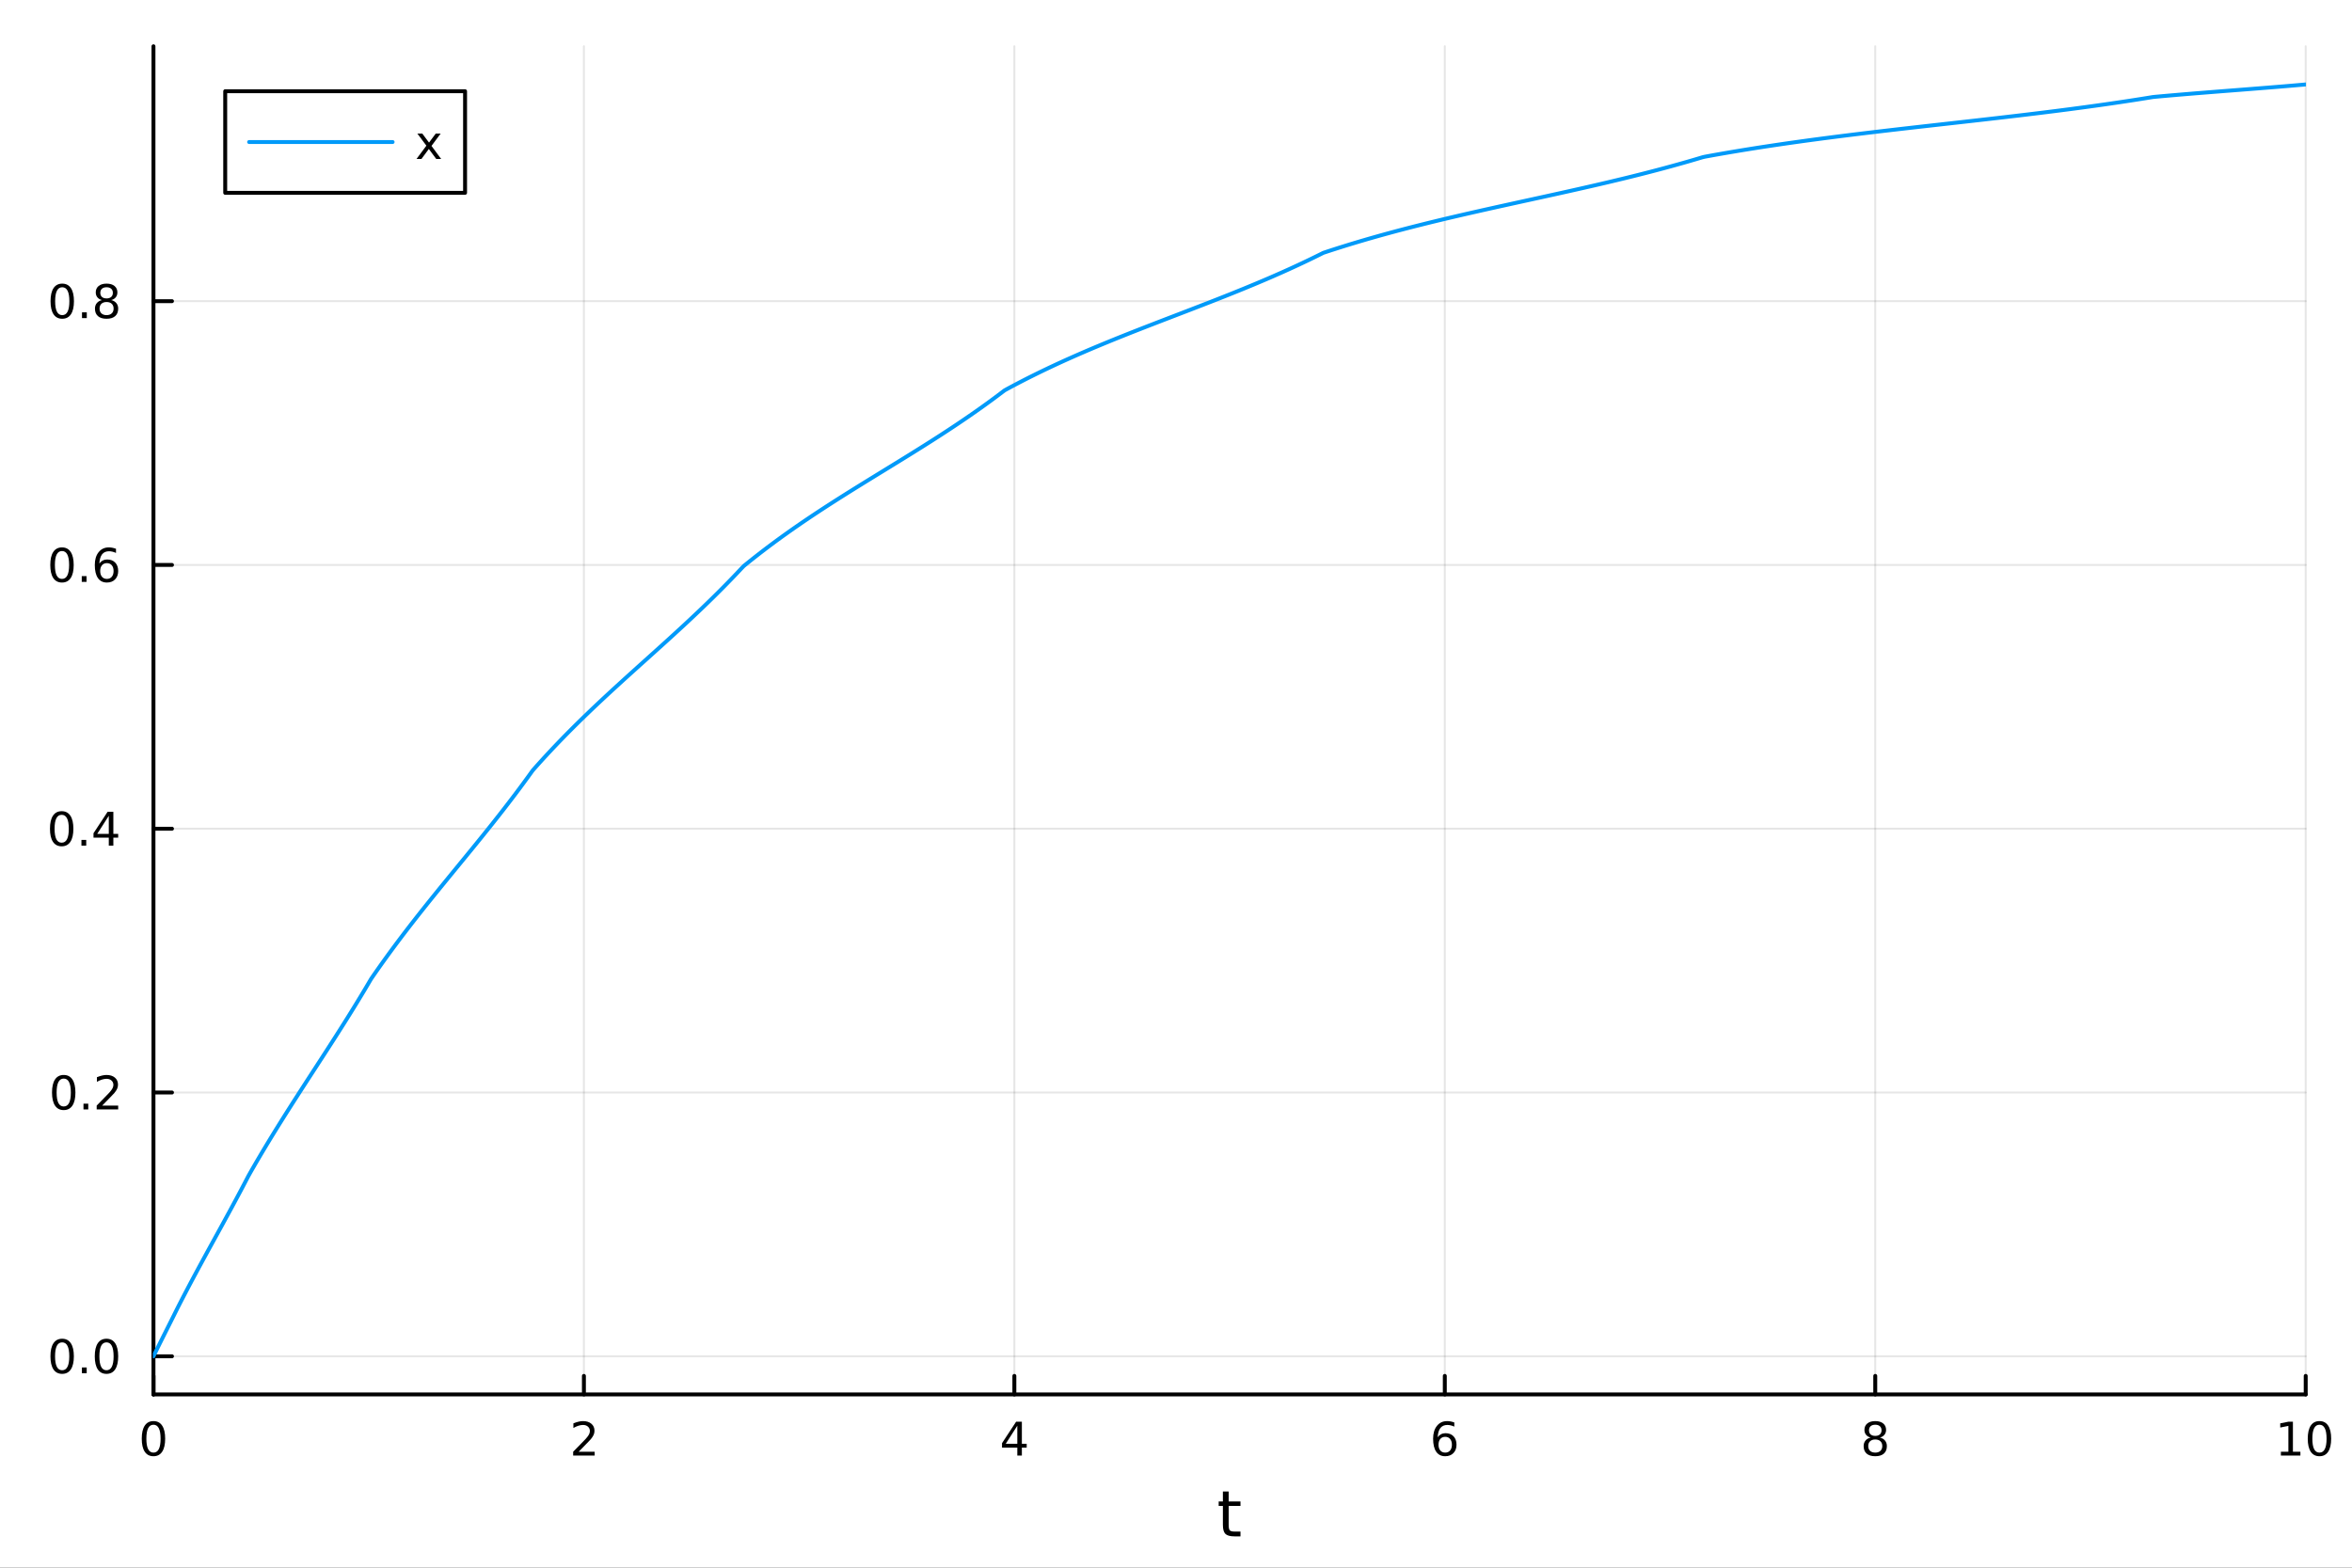 <?xml version="1.0" encoding="utf-8"?>
<svg xmlns="http://www.w3.org/2000/svg" xmlns:xlink="http://www.w3.org/1999/xlink" width="600" height="400" viewBox="0 0 2400 1600">
<rect x="0" y="0" width="2400" height="1600" fill="#333333" stroke="none"/>
<defs>
  <clipPath id="clip550">
    <rect x="0" y="0" width="2400" height="1600"/>
  </clipPath>
</defs>
<path clip-path="url(#clip550)" d="M0 1600 L2400 1600 L2400 0 L0 0  Z" fill="#ffffff" fill-rule="evenodd" fill-opacity="1"/>
<defs>
  <clipPath id="clip551">
    <rect x="480" y="0" width="1681" height="1600"/>
  </clipPath>
</defs>
<path clip-path="url(#clip550)" d="M156.598 1423.18 L2352.76 1423.18 L2352.76 47.244 L156.598 47.244  Z" fill="#ffffff" fill-rule="evenodd" fill-opacity="1"/>
<defs>
  <clipPath id="clip552">
    <rect x="156" y="47" width="2197" height="1377"/>
  </clipPath>
</defs>
<polyline clip-path="url(#clip552)" style="stroke:#000000; stroke-linecap:round; stroke-linejoin:round; stroke-width:2; stroke-opacity:0.1; fill:none" points="156.598,1423.18 156.598,47.244 "/>
<polyline clip-path="url(#clip552)" style="stroke:#000000; stroke-linecap:round; stroke-linejoin:round; stroke-width:2; stroke-opacity:0.1; fill:none" points="595.83,1423.18 595.83,47.244 "/>
<polyline clip-path="url(#clip552)" style="stroke:#000000; stroke-linecap:round; stroke-linejoin:round; stroke-width:2; stroke-opacity:0.1; fill:none" points="1035.06,1423.18 1035.06,47.244 "/>
<polyline clip-path="url(#clip552)" style="stroke:#000000; stroke-linecap:round; stroke-linejoin:round; stroke-width:2; stroke-opacity:0.1; fill:none" points="1474.29,1423.18 1474.29,47.244 "/>
<polyline clip-path="url(#clip552)" style="stroke:#000000; stroke-linecap:round; stroke-linejoin:round; stroke-width:2; stroke-opacity:0.1; fill:none" points="1913.52,1423.18 1913.52,47.244 "/>
<polyline clip-path="url(#clip552)" style="stroke:#000000; stroke-linecap:round; stroke-linejoin:round; stroke-width:2; stroke-opacity:0.1; fill:none" points="2352.76,1423.18 2352.76,47.244 "/>
<polyline clip-path="url(#clip550)" style="stroke:#000000; stroke-linecap:round; stroke-linejoin:round; stroke-width:4; stroke-opacity:1; fill:none" points="156.598,1423.18 2352.76,1423.18 "/>
<polyline clip-path="url(#clip550)" style="stroke:#000000; stroke-linecap:round; stroke-linejoin:round; stroke-width:4; stroke-opacity:1; fill:none" points="156.598,1423.18 156.598,1404.28 "/>
<polyline clip-path="url(#clip550)" style="stroke:#000000; stroke-linecap:round; stroke-linejoin:round; stroke-width:4; stroke-opacity:1; fill:none" points="595.83,1423.18 595.83,1404.28 "/>
<polyline clip-path="url(#clip550)" style="stroke:#000000; stroke-linecap:round; stroke-linejoin:round; stroke-width:4; stroke-opacity:1; fill:none" points="1035.06,1423.18 1035.06,1404.28 "/>
<polyline clip-path="url(#clip550)" style="stroke:#000000; stroke-linecap:round; stroke-linejoin:round; stroke-width:4; stroke-opacity:1; fill:none" points="1474.29,1423.18 1474.29,1404.28 "/>
<polyline clip-path="url(#clip550)" style="stroke:#000000; stroke-linecap:round; stroke-linejoin:round; stroke-width:4; stroke-opacity:1; fill:none" points="1913.52,1423.18 1913.52,1404.28 "/>
<polyline clip-path="url(#clip550)" style="stroke:#000000; stroke-linecap:round; stroke-linejoin:round; stroke-width:4; stroke-opacity:1; fill:none" points="2352.76,1423.18 2352.76,1404.28 "/>
<path clip-path="url(#clip550)" d="M156.598 1454.1 Q152.987 1454.1 151.158 1457.66 Q149.353 1461.2 149.353 1468.33 Q149.353 1475.44 151.158 1479.01 Q152.987 1482.55 156.598 1482.55 Q160.232 1482.55 162.038 1479.01 Q163.867 1475.44 163.867 1468.33 Q163.867 1461.2 162.038 1457.66 Q160.232 1454.1 156.598 1454.1 M156.598 1450.39 Q162.408 1450.39 165.464 1455 Q168.543 1459.58 168.543 1468.33 Q168.543 1477.06 165.464 1481.67 Q162.408 1486.25 156.598 1486.25 Q150.788 1486.25 147.709 1481.67 Q144.654 1477.06 144.654 1468.33 Q144.654 1459.58 147.709 1455 Q150.788 1450.39 156.598 1450.39 Z" fill="#000000" fill-rule="nonzero" fill-opacity="1" /><path clip-path="url(#clip550)" d="M590.483 1481.64 L606.802 1481.64 L606.802 1485.58 L584.858 1485.58 L584.858 1481.64 Q587.52 1478.89 592.103 1474.26 Q596.709 1469.61 597.89 1468.27 Q600.135 1465.74 601.015 1464.01 Q601.918 1462.25 601.918 1460.56 Q601.918 1457.8 599.973 1456.07 Q598.052 1454.33 594.95 1454.33 Q592.751 1454.33 590.297 1455.09 Q587.867 1455.86 585.089 1457.41 L585.089 1452.69 Q587.913 1451.55 590.367 1450.97 Q592.821 1450.39 594.858 1450.39 Q600.228 1450.39 603.422 1453.08 Q606.617 1455.77 606.617 1460.26 Q606.617 1462.39 605.807 1464.31 Q605.02 1466.2 602.913 1468.8 Q602.334 1469.47 599.233 1472.69 Q596.131 1475.88 590.483 1481.64 Z" fill="#000000" fill-rule="nonzero" fill-opacity="1" /><path clip-path="url(#clip550)" d="M1038.07 1455.09 L1026.27 1473.54 L1038.07 1473.54 L1038.07 1455.09 M1036.84 1451.02 L1042.72 1451.02 L1042.72 1473.54 L1047.65 1473.54 L1047.65 1477.43 L1042.72 1477.43 L1042.72 1485.58 L1038.07 1485.58 L1038.07 1477.43 L1022.47 1477.43 L1022.47 1472.92 L1036.84 1451.02 Z" fill="#000000" fill-rule="nonzero" fill-opacity="1" /><path clip-path="url(#clip550)" d="M1474.7 1466.44 Q1471.55 1466.44 1469.7 1468.59 Q1467.87 1470.74 1467.87 1474.49 Q1467.87 1478.22 1469.7 1480.39 Q1471.55 1482.55 1474.7 1482.55 Q1477.85 1482.55 1479.67 1480.39 Q1481.53 1478.22 1481.53 1474.49 Q1481.53 1470.74 1479.67 1468.59 Q1477.85 1466.44 1474.7 1466.44 M1483.98 1451.78 L1483.98 1456.04 Q1482.22 1455.21 1480.42 1454.77 Q1478.63 1454.33 1476.87 1454.33 Q1472.24 1454.33 1469.79 1457.45 Q1467.36 1460.58 1467.01 1466.9 Q1468.38 1464.89 1470.44 1463.82 Q1472.5 1462.73 1474.98 1462.73 Q1480.18 1462.73 1483.19 1465.9 Q1486.23 1469.05 1486.23 1474.49 Q1486.23 1479.82 1483.08 1483.03 Q1479.93 1486.25 1474.7 1486.25 Q1468.7 1486.25 1465.53 1481.67 Q1462.36 1477.06 1462.36 1468.33 Q1462.36 1460.14 1466.25 1455.28 Q1470.14 1450.39 1476.69 1450.39 Q1478.45 1450.39 1480.23 1450.74 Q1482.04 1451.09 1483.98 1451.78 Z" fill="#000000" fill-rule="nonzero" fill-opacity="1" /><path clip-path="url(#clip550)" d="M1913.52 1469.17 Q1910.19 1469.17 1908.27 1470.95 Q1906.37 1472.73 1906.37 1475.86 Q1906.37 1478.98 1908.27 1480.77 Q1910.19 1482.55 1913.52 1482.55 Q1916.86 1482.55 1918.78 1480.77 Q1920.7 1478.96 1920.7 1475.86 Q1920.7 1472.73 1918.78 1470.95 Q1916.88 1469.17 1913.52 1469.17 M1908.85 1467.18 Q1905.84 1466.44 1904.15 1464.38 Q1902.48 1462.32 1902.48 1459.35 Q1902.48 1455.21 1905.42 1452.8 Q1908.39 1450.39 1913.52 1450.39 Q1918.69 1450.39 1921.63 1452.8 Q1924.57 1455.21 1924.57 1459.35 Q1924.57 1462.32 1922.88 1464.38 Q1921.21 1466.44 1918.22 1467.18 Q1921.6 1467.96 1923.48 1470.26 Q1925.38 1472.55 1925.38 1475.86 Q1925.38 1480.88 1922.3 1483.57 Q1919.24 1486.25 1913.52 1486.25 Q1907.81 1486.25 1904.73 1483.57 Q1901.67 1480.88 1901.67 1475.86 Q1901.67 1472.55 1903.57 1470.26 Q1905.47 1467.96 1908.85 1467.18 M1907.14 1459.79 Q1907.14 1462.48 1908.8 1463.98 Q1910.49 1465.49 1913.52 1465.49 Q1916.53 1465.49 1918.22 1463.98 Q1919.94 1462.48 1919.94 1459.79 Q1919.94 1457.11 1918.22 1455.6 Q1916.53 1454.1 1913.52 1454.1 Q1910.49 1454.1 1908.8 1455.6 Q1907.14 1457.11 1907.14 1459.79 Z" fill="#000000" fill-rule="nonzero" fill-opacity="1" /><path clip-path="url(#clip550)" d="M2327.44 1481.64 L2335.08 1481.64 L2335.08 1455.28 L2326.77 1456.95 L2326.77 1452.69 L2335.04 1451.02 L2339.71 1451.02 L2339.71 1481.64 L2347.35 1481.64 L2347.35 1485.58 L2327.44 1485.58 L2327.44 1481.64 Z" fill="#000000" fill-rule="nonzero" fill-opacity="1" /><path clip-path="url(#clip550)" d="M2366.8 1454.1 Q2363.18 1454.1 2361.36 1457.66 Q2359.55 1461.2 2359.55 1468.33 Q2359.55 1475.44 2361.36 1479.01 Q2363.18 1482.55 2366.8 1482.55 Q2370.43 1482.55 2372.23 1479.01 Q2374.06 1475.44 2374.06 1468.33 Q2374.06 1461.2 2372.23 1457.66 Q2370.43 1454.1 2366.8 1454.1 M2366.8 1450.39 Q2372.61 1450.39 2375.66 1455 Q2378.74 1459.58 2378.74 1468.33 Q2378.74 1477.06 2375.66 1481.67 Q2372.61 1486.25 2366.8 1486.25 Q2360.99 1486.25 2357.91 1481.67 Q2354.85 1477.06 2354.85 1468.33 Q2354.85 1459.58 2357.91 1455 Q2360.99 1450.39 2366.8 1450.39 Z" fill="#000000" fill-rule="nonzero" fill-opacity="1" /><path clip-path="url(#clip550)" d="M1253.74 1522.27 L1253.74 1532.4 L1265.8 1532.4 L1265.8 1536.95 L1253.74 1536.95 L1253.74 1556.3 Q1253.74 1560.66 1254.92 1561.9 Q1256.13 1563.14 1259.79 1563.14 L1265.8 1563.14 L1265.8 1568.04 L1259.79 1568.04 Q1253.01 1568.04 1250.43 1565.53 Q1247.85 1562.98 1247.85 1556.3 L1247.85 1536.95 L1243.55 1536.95 L1243.55 1532.4 L1247.85 1532.4 L1247.85 1522.27 L1253.74 1522.27 Z" fill="#000000" fill-rule="nonzero" fill-opacity="1" /><polyline clip-path="url(#clip552)" style="stroke:#000000; stroke-linecap:round; stroke-linejoin:round; stroke-width:2; stroke-opacity:0.1; fill:none" points="156.598,1384.24 2352.76,1384.24 "/>
<polyline clip-path="url(#clip552)" style="stroke:#000000; stroke-linecap:round; stroke-linejoin:round; stroke-width:2; stroke-opacity:0.1; fill:none" points="156.598,1115.02 2352.76,1115.02 "/>
<polyline clip-path="url(#clip552)" style="stroke:#000000; stroke-linecap:round; stroke-linejoin:round; stroke-width:2; stroke-opacity:0.1; fill:none" points="156.598,845.808 2352.76,845.808 "/>
<polyline clip-path="url(#clip552)" style="stroke:#000000; stroke-linecap:round; stroke-linejoin:round; stroke-width:2; stroke-opacity:0.1; fill:none" points="156.598,576.593 2352.76,576.593 "/>
<polyline clip-path="url(#clip552)" style="stroke:#000000; stroke-linecap:round; stroke-linejoin:round; stroke-width:2; stroke-opacity:0.1; fill:none" points="156.598,307.378 2352.76,307.378 "/>
<polyline clip-path="url(#clip550)" style="stroke:#000000; stroke-linecap:round; stroke-linejoin:round; stroke-width:4; stroke-opacity:1; fill:none" points="156.598,1423.18 156.598,47.244 "/>
<polyline clip-path="url(#clip550)" style="stroke:#000000; stroke-linecap:round; stroke-linejoin:round; stroke-width:4; stroke-opacity:1; fill:none" points="156.598,1384.24 175.496,1384.24 "/>
<polyline clip-path="url(#clip550)" style="stroke:#000000; stroke-linecap:round; stroke-linejoin:round; stroke-width:4; stroke-opacity:1; fill:none" points="156.598,1115.02 175.496,1115.02 "/>
<polyline clip-path="url(#clip550)" style="stroke:#000000; stroke-linecap:round; stroke-linejoin:round; stroke-width:4; stroke-opacity:1; fill:none" points="156.598,845.808 175.496,845.808 "/>
<polyline clip-path="url(#clip550)" style="stroke:#000000; stroke-linecap:round; stroke-linejoin:round; stroke-width:4; stroke-opacity:1; fill:none" points="156.598,576.593 175.496,576.593 "/>
<polyline clip-path="url(#clip550)" style="stroke:#000000; stroke-linecap:round; stroke-linejoin:round; stroke-width:4; stroke-opacity:1; fill:none" points="156.598,307.378 175.496,307.378 "/>
<path clip-path="url(#clip550)" d="M63.423 1370.04 Q59.812 1370.04 57.983 1373.6 Q56.177 1377.14 56.177 1384.27 Q56.177 1391.38 57.983 1394.94 Q59.812 1398.49 63.423 1398.49 Q67.057 1398.49 68.862 1394.94 Q70.691 1391.38 70.691 1384.27 Q70.691 1377.14 68.862 1373.6 Q67.057 1370.04 63.423 1370.04 M63.423 1366.33 Q69.233 1366.33 72.288 1370.94 Q75.367 1375.52 75.367 1384.27 Q75.367 1393 72.288 1397.61 Q69.233 1402.19 63.423 1402.19 Q57.612 1402.19 54.534 1397.61 Q51.478 1393 51.478 1384.27 Q51.478 1375.52 54.534 1370.94 Q57.612 1366.33 63.423 1366.33 Z" fill="#000000" fill-rule="nonzero" fill-opacity="1" /><path clip-path="url(#clip550)" d="M83.585 1395.64 L88.469 1395.64 L88.469 1401.52 L83.585 1401.52 L83.585 1395.64 Z" fill="#000000" fill-rule="nonzero" fill-opacity="1" /><path clip-path="url(#clip550)" d="M108.654 1370.04 Q105.043 1370.04 103.214 1373.6 Q101.409 1377.14 101.409 1384.27 Q101.409 1391.38 103.214 1394.94 Q105.043 1398.49 108.654 1398.49 Q112.288 1398.49 114.094 1394.94 Q115.922 1391.38 115.922 1384.27 Q115.922 1377.14 114.094 1373.6 Q112.288 1370.04 108.654 1370.04 M108.654 1366.33 Q114.464 1366.33 117.52 1370.94 Q120.598 1375.52 120.598 1384.27 Q120.598 1393 117.52 1397.61 Q114.464 1402.19 108.654 1402.19 Q102.844 1402.19 99.765 1397.61 Q96.71 1393 96.71 1384.27 Q96.71 1375.52 99.765 1370.94 Q102.844 1366.33 108.654 1366.33 Z" fill="#000000" fill-rule="nonzero" fill-opacity="1" /><path clip-path="url(#clip550)" d="M65.02 1100.82 Q61.409 1100.82 59.58 1104.39 Q57.775 1107.93 57.775 1115.06 Q57.775 1122.16 59.58 1125.73 Q61.409 1129.27 65.02 1129.27 Q68.654 1129.27 70.46 1125.73 Q72.288 1122.16 72.288 1115.06 Q72.288 1107.93 70.46 1104.39 Q68.654 1100.82 65.02 1100.82 M65.02 1097.12 Q70.83 1097.12 73.885 1101.72 Q76.964 1106.31 76.964 1115.06 Q76.964 1123.78 73.885 1128.39 Q70.83 1132.97 65.02 1132.97 Q59.21 1132.97 56.131 1128.39 Q53.075 1123.78 53.075 1115.06 Q53.075 1106.31 56.131 1101.72 Q59.21 1097.12 65.02 1097.12 Z" fill="#000000" fill-rule="nonzero" fill-opacity="1" /><path clip-path="url(#clip550)" d="M85.182 1126.42 L90.066 1126.42 L90.066 1132.3 L85.182 1132.3 L85.182 1126.42 Z" fill="#000000" fill-rule="nonzero" fill-opacity="1" /><path clip-path="url(#clip550)" d="M104.279 1128.37 L120.598 1128.37 L120.598 1132.3 L98.654 1132.3 L98.654 1128.37 Q101.316 1125.61 105.899 1120.98 Q110.506 1116.33 111.686 1114.99 Q113.932 1112.47 114.811 1110.73 Q115.714 1108.97 115.714 1107.28 Q115.714 1104.53 113.77 1102.79 Q111.848 1101.05 108.746 1101.05 Q106.547 1101.05 104.094 1101.82 Q101.663 1102.58 98.885 1104.13 L98.885 1099.41 Q101.709 1098.28 104.163 1097.7 Q106.617 1097.12 108.654 1097.12 Q114.024 1097.12 117.219 1099.8 Q120.413 1102.49 120.413 1106.98 Q120.413 1109.11 119.603 1111.03 Q118.816 1112.93 116.709 1115.52 Q116.131 1116.19 113.029 1119.41 Q109.927 1122.6 104.279 1128.37 Z" fill="#000000" fill-rule="nonzero" fill-opacity="1" /><path clip-path="url(#clip550)" d="M62.937 831.607 Q59.325 831.607 57.497 835.172 Q55.691 838.713 55.691 845.843 Q55.691 852.949 57.497 856.514 Q59.325 860.056 62.937 860.056 Q66.571 860.056 68.376 856.514 Q70.205 852.949 70.205 845.843 Q70.205 838.713 68.376 835.172 Q66.571 831.607 62.937 831.607 M62.937 827.903 Q68.747 827.903 71.802 832.51 Q74.881 837.093 74.881 845.843 Q74.881 854.57 71.802 859.176 Q68.747 863.76 62.937 863.76 Q57.126 863.76 54.048 859.176 Q50.992 854.57 50.992 845.843 Q50.992 837.093 54.048 832.51 Q57.126 827.903 62.937 827.903 Z" fill="#000000" fill-rule="nonzero" fill-opacity="1" /><path clip-path="url(#clip550)" d="M83.098 857.209 L87.983 857.209 L87.983 863.088 L83.098 863.088 L83.098 857.209 Z" fill="#000000" fill-rule="nonzero" fill-opacity="1" /><path clip-path="url(#clip550)" d="M111.015 832.602 L99.21 851.051 L111.015 851.051 L111.015 832.602 M109.788 828.528 L115.668 828.528 L115.668 851.051 L120.598 851.051 L120.598 854.94 L115.668 854.94 L115.668 863.088 L111.015 863.088 L111.015 854.94 L95.413 854.94 L95.413 850.426 L109.788 828.528 Z" fill="#000000" fill-rule="nonzero" fill-opacity="1" /><path clip-path="url(#clip550)" d="M63.261 562.392 Q59.65 562.392 57.821 565.957 Q56.015 569.498 56.015 576.628 Q56.015 583.734 57.821 587.299 Q59.65 590.841 63.261 590.841 Q66.895 590.841 68.7 587.299 Q70.529 583.734 70.529 576.628 Q70.529 569.498 68.7 565.957 Q66.895 562.392 63.261 562.392 M63.261 558.688 Q69.071 558.688 72.126 563.295 Q75.205 567.878 75.205 576.628 Q75.205 585.355 72.126 589.961 Q69.071 594.545 63.261 594.545 Q57.45 594.545 54.372 589.961 Q51.316 585.355 51.316 576.628 Q51.316 567.878 54.372 563.295 Q57.45 558.688 63.261 558.688 Z" fill="#000000" fill-rule="nonzero" fill-opacity="1" /><path clip-path="url(#clip550)" d="M83.422 587.994 L88.307 587.994 L88.307 593.873 L83.422 593.873 L83.422 587.994 Z" fill="#000000" fill-rule="nonzero" fill-opacity="1" /><path clip-path="url(#clip550)" d="M109.071 574.73 Q105.922 574.73 104.071 576.883 Q102.242 579.035 102.242 582.785 Q102.242 586.512 104.071 588.688 Q105.922 590.841 109.071 590.841 Q112.219 590.841 114.047 588.688 Q115.899 586.512 115.899 582.785 Q115.899 579.035 114.047 576.883 Q112.219 574.73 109.071 574.73 M118.353 560.077 L118.353 564.336 Q116.594 563.503 114.788 563.063 Q113.006 562.623 111.246 562.623 Q106.617 562.623 104.163 565.748 Q101.733 568.873 101.385 575.193 Q102.751 573.179 104.811 572.114 Q106.871 571.026 109.348 571.026 Q114.557 571.026 117.566 574.197 Q120.598 577.346 120.598 582.785 Q120.598 588.109 117.45 591.327 Q114.302 594.545 109.071 594.545 Q103.075 594.545 99.904 589.961 Q96.733 585.355 96.733 576.628 Q96.733 568.434 100.621 563.572 Q104.51 558.688 111.061 558.688 Q112.82 558.688 114.603 559.035 Q116.408 559.383 118.353 560.077 Z" fill="#000000" fill-rule="nonzero" fill-opacity="1" /><path clip-path="url(#clip550)" d="M63.515 293.177 Q59.904 293.177 58.075 296.742 Q56.27 300.283 56.27 307.413 Q56.27 314.519 58.075 318.084 Q59.904 321.626 63.515 321.626 Q67.149 321.626 68.955 318.084 Q70.784 314.519 70.784 307.413 Q70.784 300.283 68.955 296.742 Q67.149 293.177 63.515 293.177 M63.515 289.473 Q69.325 289.473 72.381 294.08 Q75.46 298.663 75.46 307.413 Q75.46 316.14 72.381 320.746 Q69.325 325.329 63.515 325.329 Q57.705 325.329 54.626 320.746 Q51.571 316.14 51.571 307.413 Q51.571 298.663 54.626 294.08 Q57.705 289.473 63.515 289.473 Z" fill="#000000" fill-rule="nonzero" fill-opacity="1" /><path clip-path="url(#clip550)" d="M83.677 318.779 L88.561 318.779 L88.561 324.658 L83.677 324.658 L83.677 318.779 Z" fill="#000000" fill-rule="nonzero" fill-opacity="1" /><path clip-path="url(#clip550)" d="M108.746 308.246 Q105.413 308.246 103.492 310.029 Q101.594 311.811 101.594 314.936 Q101.594 318.061 103.492 319.843 Q105.413 321.626 108.746 321.626 Q112.08 321.626 114.001 319.843 Q115.922 318.038 115.922 314.936 Q115.922 311.811 114.001 310.029 Q112.103 308.246 108.746 308.246 M104.071 306.256 Q101.061 305.515 99.371 303.455 Q97.705 301.394 97.705 298.431 Q97.705 294.288 100.645 291.881 Q103.608 289.473 108.746 289.473 Q113.908 289.473 116.848 291.881 Q119.788 294.288 119.788 298.431 Q119.788 301.394 118.098 303.455 Q116.432 305.515 113.445 306.256 Q116.825 307.043 118.7 309.334 Q120.598 311.626 120.598 314.936 Q120.598 319.959 117.52 322.644 Q114.464 325.329 108.746 325.329 Q103.029 325.329 99.95 322.644 Q96.895 319.959 96.895 314.936 Q96.895 311.626 98.793 309.334 Q100.691 307.043 104.071 306.256 M102.358 298.871 Q102.358 301.556 104.024 303.061 Q105.714 304.566 108.746 304.566 Q111.756 304.566 113.445 303.061 Q115.158 301.556 115.158 298.871 Q115.158 296.186 113.445 294.681 Q111.756 293.177 108.746 293.177 Q105.714 293.177 104.024 294.681 Q102.358 296.186 102.358 298.871 Z" fill="#000000" fill-rule="nonzero" fill-opacity="1" /><polyline clip-path="url(#clip552)" style="stroke:#009af9; stroke-linecap:round; stroke-linejoin:round; stroke-width:4; stroke-opacity:1; fill:none" points="156.598,1384.24 158.797,1379.76 160.995,1375.29 163.193,1370.87 165.392,1366.46 167.59,1362.08 169.788,1357.71 171.987,1353.34 174.185,1348.96 176.383,1344.58 178.582,1340.17 180.78,1335.74 182.979,1331.42 185.177,1327.14 187.375,1322.89 189.574,1318.68 191.772,1314.49 193.97,1310.33 196.169,1306.2 198.367,1302.09 200.565,1298 202.764,1293.93 204.962,1289.87 207.16,1285.83 209.359,1281.8 211.557,1277.78 213.755,1273.77 215.954,1269.76 218.152,1265.76 220.351,1261.76 222.549,1257.76 224.747,1253.75 226.946,1249.74 229.144,1245.73 231.342,1241.7 233.541,1237.67 235.739,1233.62 237.937,1229.55 240.136,1225.47 242.334,1221.37 244.532,1217.25 246.731,1213.1 248.929,1208.93 251.128,1204.73 253.326,1200.5 255.524,1196.57 257.723,1192.74 259.921,1188.94 262.119,1185.16 264.318,1181.42 266.516,1177.7 268.714,1174.01 270.913,1170.34 273.111,1166.69 275.309,1163.07 277.508,1159.47 279.706,1155.9 281.905,1152.34 284.103,1148.8 286.301,1145.28 288.5,1141.77 290.698,1138.28 292.896,1134.8 295.095,1131.34 297.293,1127.89 299.491,1124.45 301.69,1121.02 303.888,1117.6 306.086,1114.19 308.285,1110.79 310.483,1107.39 312.682,1103.99 314.88,1100.6 317.078,1097.22 319.277,1093.83 321.475,1090.44 323.673,1087.06 325.872,1083.67 328.07,1080.28 330.268,1076.89 332.467,1073.49 334.665,1070.08 336.863,1066.67 339.062,1063.25 341.26,1059.83 343.458,1056.39 345.657,1052.94 347.855,1049.48 350.054,1046 352.252,1042.52 354.45,1039.01 356.649,1035.49 358.847,1031.95 361.045,1028.4 363.244,1024.82 365.442,1021.22 367.64,1017.6 369.839,1013.96 372.037,1010.3 374.235,1006.61 376.434,1002.89 378.632,999.148 380.831,995.941 383.029,992.772 385.227,989.629 387.426,986.51 389.624,983.414 391.822,980.341 394.021,977.29 396.219,974.261 398.417,971.253 400.616,968.265 402.814,965.297 405.012,962.348 407.211,959.417 409.409,956.504 411.608,953.608 413.806,950.728 416.004,947.864 418.203,945.015 420.401,942.181 422.599,939.36 424.798,936.552 426.996,933.757 429.194,930.974 431.393,928.202 433.591,925.44 435.789,922.689 437.988,919.946 440.186,917.212 442.385,914.486 444.583,911.767 446.781,909.055 448.98,906.349 451.178,903.649 453.376,900.952 455.575,898.26 457.773,895.572 459.971,892.886 462.17,890.202 464.368,887.519 466.566,884.837 468.765,882.156 470.963,879.474 473.162,876.79 475.36,874.105 477.558,871.417 479.757,868.726 481.955,866.032 484.153,863.333 486.352,860.629 488.55,857.919 490.748,855.202 492.947,852.479 495.145,849.748 497.343,847.009 499.542,844.26 501.74,841.502 503.938,838.734 506.137,835.955 508.335,833.164 510.534,830.361 512.732,827.545 514.93,824.715 517.129,821.871 519.327,819.013 521.525,816.138 523.724,813.248 525.922,810.341 528.12,807.416 530.319,804.474 532.517,801.512 534.715,798.531 536.914,795.53 539.112,792.509 541.311,789.466 543.509,786.401 545.707,783.894 547.906,781.426 550.104,778.978 552.302,776.548 554.501,774.136 556.699,771.742 558.897,769.366 561.096,767.007 563.294,764.665 565.492,762.339 567.691,760.029 569.889,757.735 572.088,755.457 574.286,753.193 576.484,750.943 578.683,748.708 580.881,746.486 583.079,744.278 585.278,742.083 587.476,739.901 589.674,737.731 591.873,735.572 594.071,733.426 596.269,731.29 598.468,729.165 600.666,727.05 602.865,724.946 605.063,722.851 607.261,720.765 609.46,718.688 611.658,716.62 613.856,714.56 616.055,712.507 618.253,710.462 620.451,708.424 622.65,706.393 624.848,704.367 627.046,702.348 629.245,700.334 631.443,698.325 633.641,696.321 635.84,694.321 638.038,692.325 640.237,690.332 642.435,688.343 644.633,686.357 646.832,684.373 649.03,682.391 651.228,680.411 653.427,678.432 655.625,676.455 657.823,674.477 660.022,672.5 662.22,670.523 664.418,668.545 666.617,666.566 668.815,664.586 671.014,662.604 673.212,660.62 675.41,658.634 677.609,656.645 679.807,654.652 682.005,652.656 684.204,650.656 686.402,648.652 688.6,646.643 690.799,644.629 692.997,642.609 695.195,640.584 697.394,638.552 699.592,636.514 701.791,634.469 703.989,632.416 706.187,630.355 708.386,628.287 710.584,626.21 712.782,624.124 714.981,622.029 717.179,619.924 719.377,617.809 721.576,615.684 723.774,613.548 725.972,611.401 728.171,609.243 730.369,607.072 732.568,604.89 734.766,602.694 736.964,600.486 739.163,598.264 741.361,596.029 743.559,593.779 745.758,591.515 747.956,589.235 750.154,586.941 752.353,584.631 754.551,582.305 756.749,579.962 758.948,577.695 761.146,575.903 763.344,574.124 765.543,572.359 767.741,570.607 769.94,568.869 772.138,567.143 774.336,565.429 776.535,563.728 778.733,562.039 780.931,560.362 783.13,558.697 785.328,557.043 787.526,555.401 789.725,553.77 791.923,552.149 794.121,550.539 796.32,548.94 798.518,547.351 800.717,545.772 802.915,544.202 805.113,542.643 807.312,541.092 809.51,539.551 811.708,538.019 813.907,536.496 816.105,534.981 818.303,533.474 820.502,531.975 822.7,530.485 824.898,529.002 827.097,527.526 829.295,526.058 831.494,524.597 833.692,523.142 835.89,521.695 838.089,520.253 840.287,518.818 842.485,517.389 844.684,515.965 846.882,514.547 849.08,513.135 851.279,511.727 853.477,510.325 855.675,508.927 857.874,507.533 860.072,506.144 862.271,504.759 864.469,503.378 866.667,502 868.866,500.626 871.064,499.255 873.262,497.887 875.461,496.521 877.659,495.159 879.857,493.798 882.056,492.44 884.254,491.084 886.452,489.729 888.651,488.376 890.849,487.024 893.048,485.673 895.246,484.323 897.444,482.974 899.643,481.625 901.841,480.276 904.039,478.928 906.238,477.579 908.436,476.229 910.634,474.88 912.833,473.529 915.031,472.177 917.229,470.824 919.428,469.469 921.626,468.113 923.824,466.754 926.023,465.394 928.221,464.031 930.42,462.666 932.618,461.298 934.816,459.927 937.015,458.553 939.213,457.175 941.411,455.794 943.61,454.409 945.808,453.019 948.006,451.626 950.205,450.228 952.403,448.825 954.601,447.418 956.8,446.005 958.998,444.587 961.197,443.164 963.395,441.735 965.593,440.299 967.792,438.858 969.99,437.41 972.188,435.956 974.387,434.494 976.585,433.026 978.783,431.551 980.982,430.068 983.18,428.577 985.378,427.078 987.577,425.572 989.775,424.057 991.974,422.533 994.172,421.001 996.37,419.46 998.569,417.91 1000.77,416.35 1002.97,414.781 1005.16,413.202 1007.36,411.612 1009.56,410.013 1011.76,408.403 1013.96,406.783 1016.16,405.151 1018.35,403.509 1020.55,401.855 1022.75,400.19 1024.95,398.513 1027.15,397.275 1029.35,396.086 1031.54,394.905 1033.74,393.733 1035.94,392.57 1038.14,391.415 1040.34,390.268 1042.54,389.13 1044.73,388 1046.93,386.877 1049.13,385.763 1051.33,384.656 1053.53,383.557 1055.73,382.466 1057.92,381.382 1060.12,380.305 1062.32,379.235 1064.52,378.173 1066.72,377.117 1068.92,376.068 1071.11,375.026 1073.31,373.991 1075.51,372.962 1077.71,371.94 1079.91,370.923 1082.11,369.913 1084.3,368.909 1086.5,367.911 1088.7,366.919 1090.9,365.933 1093.1,364.952 1095.3,363.977 1097.49,363.007 1099.69,362.042 1101.89,361.083 1104.09,360.128 1106.29,359.179 1108.49,358.234 1110.68,357.294 1112.88,356.358 1115.08,355.427 1117.28,354.501 1119.48,353.579 1121.68,352.66 1123.87,351.746 1126.07,350.836 1128.27,349.93 1130.47,349.027 1132.67,348.128 1134.87,347.232 1137.07,346.34 1139.26,345.451 1141.46,344.565 1143.66,343.682 1145.86,342.802 1148.06,341.925 1150.26,341.05 1152.45,340.178 1154.65,339.309 1156.85,338.442 1159.05,337.577 1161.25,336.714 1163.45,335.853 1165.64,334.994 1167.84,334.137 1170.04,333.281 1172.24,332.427 1174.44,331.575 1176.64,330.724 1178.83,329.874 1181.03,329.025 1183.23,328.177 1185.43,327.33 1187.63,326.484 1189.83,325.638 1192.02,324.793 1194.22,323.948 1196.42,323.104 1198.62,322.26 1200.82,321.416 1203.02,320.572 1205.21,319.728 1207.41,318.883 1209.61,318.038 1211.81,317.193 1214.01,316.347 1216.21,315.501 1218.4,314.653 1220.6,313.805 1222.8,312.956 1225,312.105 1227.2,311.253 1229.4,310.4 1231.59,309.545 1233.79,308.689 1235.99,307.831 1238.19,306.971 1240.39,306.11 1242.59,305.246 1244.78,304.38 1246.98,303.511 1249.18,302.641 1251.38,301.768 1253.58,300.892 1255.78,300.013 1257.97,299.132 1260.17,298.248 1262.37,297.36 1264.57,296.47 1266.77,295.576 1268.97,294.678 1271.16,293.778 1273.36,292.873 1275.56,291.965 1277.76,291.053 1279.96,290.137 1282.16,289.217 1284.35,288.293 1286.55,287.364 1288.75,286.431 1290.95,285.493 1293.15,284.551 1295.35,283.604 1297.55,282.652 1299.74,281.696 1301.94,280.734 1304.14,279.766 1306.34,278.794 1308.54,277.816 1310.74,276.833 1312.93,275.843 1315.13,274.849 1317.33,273.848 1319.53,272.841 1321.73,271.828 1323.93,270.809 1326.12,269.783 1328.32,268.752 1330.52,267.713 1332.72,266.668 1334.92,265.616 1337.12,264.557 1339.31,263.491 1341.51,262.418 1343.71,261.338 1345.91,260.25 1348.11,259.155 1350.31,258.056 1352.5,257.325 1354.7,256.599 1356.9,255.879 1359.1,255.163 1361.3,254.453 1363.5,253.747 1365.69,253.047 1367.89,252.352 1370.09,251.661 1372.29,250.975 1374.49,250.294 1376.69,249.618 1378.88,248.946 1381.08,248.279 1383.28,247.616 1385.48,246.958 1387.68,246.304 1389.88,245.655 1392.07,245.01 1394.27,244.369 1396.47,243.732 1398.67,243.1 1400.87,242.471 1403.07,241.847 1405.26,241.227 1407.46,240.61 1409.66,239.997 1411.86,239.389 1414.06,238.783 1416.26,238.182 1418.45,237.584 1420.65,236.99 1422.85,236.399 1425.05,235.812 1427.25,235.228 1429.45,234.648 1431.64,234.071 1433.84,233.497 1436.04,232.926 1438.24,232.358 1440.44,231.794 1442.64,231.232 1444.83,230.674 1447.03,230.118 1449.23,229.565 1451.43,229.015 1453.63,228.468 1455.83,227.924 1458.03,227.382 1460.22,226.843 1462.42,226.306 1464.62,225.771 1466.82,225.239 1469.02,224.71 1471.22,224.183 1473.41,223.658 1475.61,223.135 1477.81,222.614 1480.01,222.095 1482.21,221.579 1484.41,221.064 1486.6,220.551 1488.8,220.041 1491,219.531 1493.2,219.024 1495.4,218.518 1497.6,218.014 1499.79,217.512 1501.99,217.011 1504.19,216.512 1506.39,216.014 1508.59,215.517 1510.79,215.021 1512.98,214.527 1515.18,214.034 1517.38,213.542 1519.58,213.052 1521.78,212.562 1523.98,212.073 1526.17,211.585 1528.37,211.098 1530.57,210.612 1532.77,210.126 1534.97,209.642 1537.17,209.157 1539.36,208.674 1541.56,208.191 1543.76,207.708 1545.96,207.226 1548.16,206.744 1550.36,206.262 1552.55,205.781 1554.75,205.3 1556.95,204.819 1559.15,204.338 1561.35,203.857 1563.55,203.376 1565.74,202.895 1567.94,202.414 1570.14,201.932 1572.34,201.451 1574.54,200.969 1576.74,200.486 1578.93,200.003 1581.13,199.52 1583.33,199.036 1585.53,198.552 1587.73,198.067 1589.93,197.581 1592.12,197.095 1594.32,196.607 1596.52,196.119 1598.72,195.63 1600.92,195.14 1603.12,194.648 1605.31,194.156 1607.51,193.663 1609.71,193.168 1611.91,192.672 1614.11,192.175 1616.31,191.676 1618.5,191.176 1620.7,190.675 1622.9,190.172 1625.1,189.667 1627.3,189.161 1629.5,188.653 1631.7,188.143 1633.89,187.631 1636.09,187.118 1638.29,186.602 1640.49,186.085 1642.69,185.566 1644.89,185.044 1647.08,184.52 1649.28,183.995 1651.48,183.466 1653.68,182.936 1655.88,182.403 1658.08,181.868 1660.27,181.33 1662.47,180.79 1664.67,180.247 1666.87,179.701 1669.07,179.153 1671.27,178.602 1673.46,178.048 1675.66,177.491 1677.86,176.932 1680.06,176.369 1682.26,175.803 1684.46,175.234 1686.65,174.662 1688.85,174.087 1691.05,173.509 1693.25,172.927 1695.45,172.342 1697.65,171.753 1699.84,171.161 1702.04,170.566 1704.24,169.966 1706.44,169.364 1708.64,168.757 1710.84,168.147 1713.03,167.532 1715.23,166.914 1717.43,166.292 1719.63,165.666 1721.83,165.036 1724.03,164.402 1726.22,163.764 1728.42,163.121 1730.62,162.475 1732.82,161.824 1735.02,161.168 1737.22,160.508 1739.41,159.985 1741.61,159.581 1743.81,159.18 1746.01,158.781 1748.21,158.385 1750.41,157.992 1752.6,157.601 1754.8,157.213 1757,156.828 1759.2,156.446 1761.4,156.066 1763.6,155.688 1765.79,155.313 1767.99,154.941 1770.19,154.571 1772.39,154.204 1774.59,153.839 1776.79,153.476 1778.98,153.116 1781.18,152.759 1783.38,152.403 1785.58,152.05 1787.78,151.699 1789.98,151.351 1792.18,151.005 1794.37,150.661 1796.57,150.319 1798.77,149.979 1800.97,149.641 1803.17,149.306 1805.37,148.973 1807.56,148.642 1809.76,148.312 1811.96,147.985 1814.16,147.66 1816.36,147.337 1818.56,147.016 1820.75,146.696 1822.95,146.379 1825.15,146.063 1827.35,145.749 1829.55,145.438 1831.75,145.127 1833.94,144.819 1836.14,144.513 1838.34,144.208 1840.54,143.904 1842.74,143.603 1844.94,143.303 1847.13,143.005 1849.33,142.708 1851.53,142.413 1853.73,142.12 1855.93,141.827 1858.13,141.537 1860.32,141.248 1862.52,140.96 1864.72,140.674 1866.92,140.389 1869.12,140.106 1871.32,139.824 1873.51,139.543 1875.71,139.263 1877.91,138.985 1880.11,138.708 1882.31,138.433 1884.51,138.158 1886.7,137.885 1888.9,137.612 1891.1,137.341 1893.3,137.071 1895.5,136.802 1897.7,136.534 1899.89,136.267 1902.09,136.001 1904.29,135.736 1906.49,135.472 1908.69,135.209 1910.89,134.947 1913.08,134.686 1915.28,134.425 1917.48,134.166 1919.68,133.907 1921.88,133.649 1924.08,133.391 1926.27,133.135 1928.47,132.879 1930.67,132.623 1932.87,132.369 1935.07,132.115 1937.27,131.861 1939.46,131.608 1941.66,131.356 1943.86,131.104 1946.06,130.853 1948.26,130.602 1950.46,130.351 1952.66,130.101 1954.85,129.852 1957.05,129.602 1959.25,129.353 1961.45,129.105 1963.65,128.857 1965.85,128.608 1968.04,128.361 1970.24,128.113 1972.44,127.866 1974.64,127.618 1976.84,127.371 1979.04,127.124 1981.23,126.877 1983.43,126.63 1985.63,126.384 1987.83,126.137 1990.03,125.89 1992.23,125.643 1994.42,125.396 1996.62,125.149 1998.82,124.902 2001.02,124.655 2003.22,124.408 2005.42,124.16 2007.61,123.912 2009.81,123.664 2012.01,123.416 2014.21,123.167 2016.41,122.918 2018.61,122.669 2020.8,122.42 2023,122.17 2025.2,121.919 2027.4,121.668 2029.6,121.417 2031.8,121.165 2033.99,120.913 2036.19,120.66 2038.39,120.407 2040.59,120.153 2042.79,119.898 2044.99,119.643 2047.18,119.387 2049.38,119.13 2051.58,118.873 2053.78,118.615 2055.98,118.356 2058.18,118.097 2060.37,117.836 2062.57,117.575 2064.77,117.313 2066.97,117.05 2069.17,116.786 2071.37,116.521 2073.56,116.255 2075.76,115.989 2077.96,115.721 2080.16,115.452 2082.36,115.182 2084.56,114.911 2086.75,114.639 2088.95,114.366 2091.15,114.091 2093.35,113.815 2095.55,113.539 2097.75,113.261 2099.94,112.981 2102.14,112.701 2104.34,112.419 2106.54,112.135 2108.74,111.851 2110.94,111.565 2113.14,111.277 2115.33,110.988 2117.53,110.698 2119.73,110.406 2121.93,110.113 2124.13,109.818 2126.33,109.521 2128.52,109.223 2130.72,108.923 2132.92,108.622 2135.12,108.319 2137.32,108.014 2139.52,107.708 2141.71,107.4 2143.91,107.09 2146.11,106.778 2148.31,106.465 2150.51,106.149 2152.71,105.832 2154.9,105.513 2157.1,105.192 2159.3,104.869 2161.5,104.544 2163.7,104.217 2165.9,103.888 2168.09,103.557 2170.29,103.224 2172.49,102.889 2174.69,102.551 2176.89,102.212 2179.09,101.87 2181.28,101.527 2183.48,101.181 2185.68,100.832 2187.88,100.482 2190.08,100.129 2192.28,99.774 2194.47,99.416 2196.67,99.056 2198.87,98.821 2201.07,98.62 2203.27,98.421 2205.47,98.223 2207.66,98.027 2209.86,97.832 2212.06,97.638 2214.26,97.447 2216.46,97.256 2218.66,97.067 2220.85,96.878 2223.05,96.691 2225.25,96.506 2227.45,96.321 2229.65,96.137 2231.85,95.955 2234.04,95.773 2236.24,95.592 2238.44,95.412 2240.64,95.233 2242.84,95.055 2245.04,94.877 2247.23,94.701 2249.43,94.525 2251.63,94.349 2253.83,94.174 2256.03,94 2258.23,93.826 2260.42,93.653 2262.62,93.479 2264.82,93.307 2267.02,93.134 2269.22,92.962 2271.42,92.79 2273.62,92.618 2275.81,92.447 2278.01,92.275 2280.21,92.104 2282.41,91.933 2284.61,91.761 2286.81,91.59 2289,91.418 2291.2,91.246 2293.4,91.074 2295.6,90.901 2297.8,90.729 2300,90.556 2302.19,90.382 2304.39,90.209 2306.59,90.034 2308.79,89.859 2310.99,89.684 2313.19,89.508 2315.38,89.332 2317.58,89.154 2319.78,88.976 2321.98,88.797 2324.18,88.617 2326.38,88.437 2328.57,88.255 2330.77,88.073 2332.97,87.889 2335.17,87.705 2337.37,87.519 2339.57,87.332 2341.76,87.145 2343.96,86.955 2346.16,86.765 2348.36,86.573 2350.56,86.38 2352.76,86.186 "/>
<path clip-path="url(#clip550)" d="M229.803 196.789 L474.558 196.789 L474.558 93.109 L229.803 93.109  Z" fill="#ffffff" fill-rule="evenodd" fill-opacity="1"/>
<polyline clip-path="url(#clip550)" style="stroke:#000000; stroke-linecap:round; stroke-linejoin:round; stroke-width:4; stroke-opacity:1; fill:none" points="229.803,196.789 474.558,196.789 474.558,93.109 229.803,93.109 229.803,196.789 "/>
<polyline clip-path="url(#clip550)" style="stroke:#009af9; stroke-linecap:round; stroke-linejoin:round; stroke-width:4; stroke-opacity:1; fill:none" points="254.205,144.949 400.616,144.949 "/>
<path clip-path="url(#clip550)" d="M449.67 136.303 L440.295 148.919 L450.156 162.229 L445.133 162.229 L437.587 152.043 L430.041 162.229 L425.018 162.229 L435.087 148.664 L425.874 136.303 L430.897 136.303 L437.772 145.539 L444.647 136.303 L449.67 136.303 Z" fill="#000000" fill-rule="nonzero" fill-opacity="1" /></svg>
